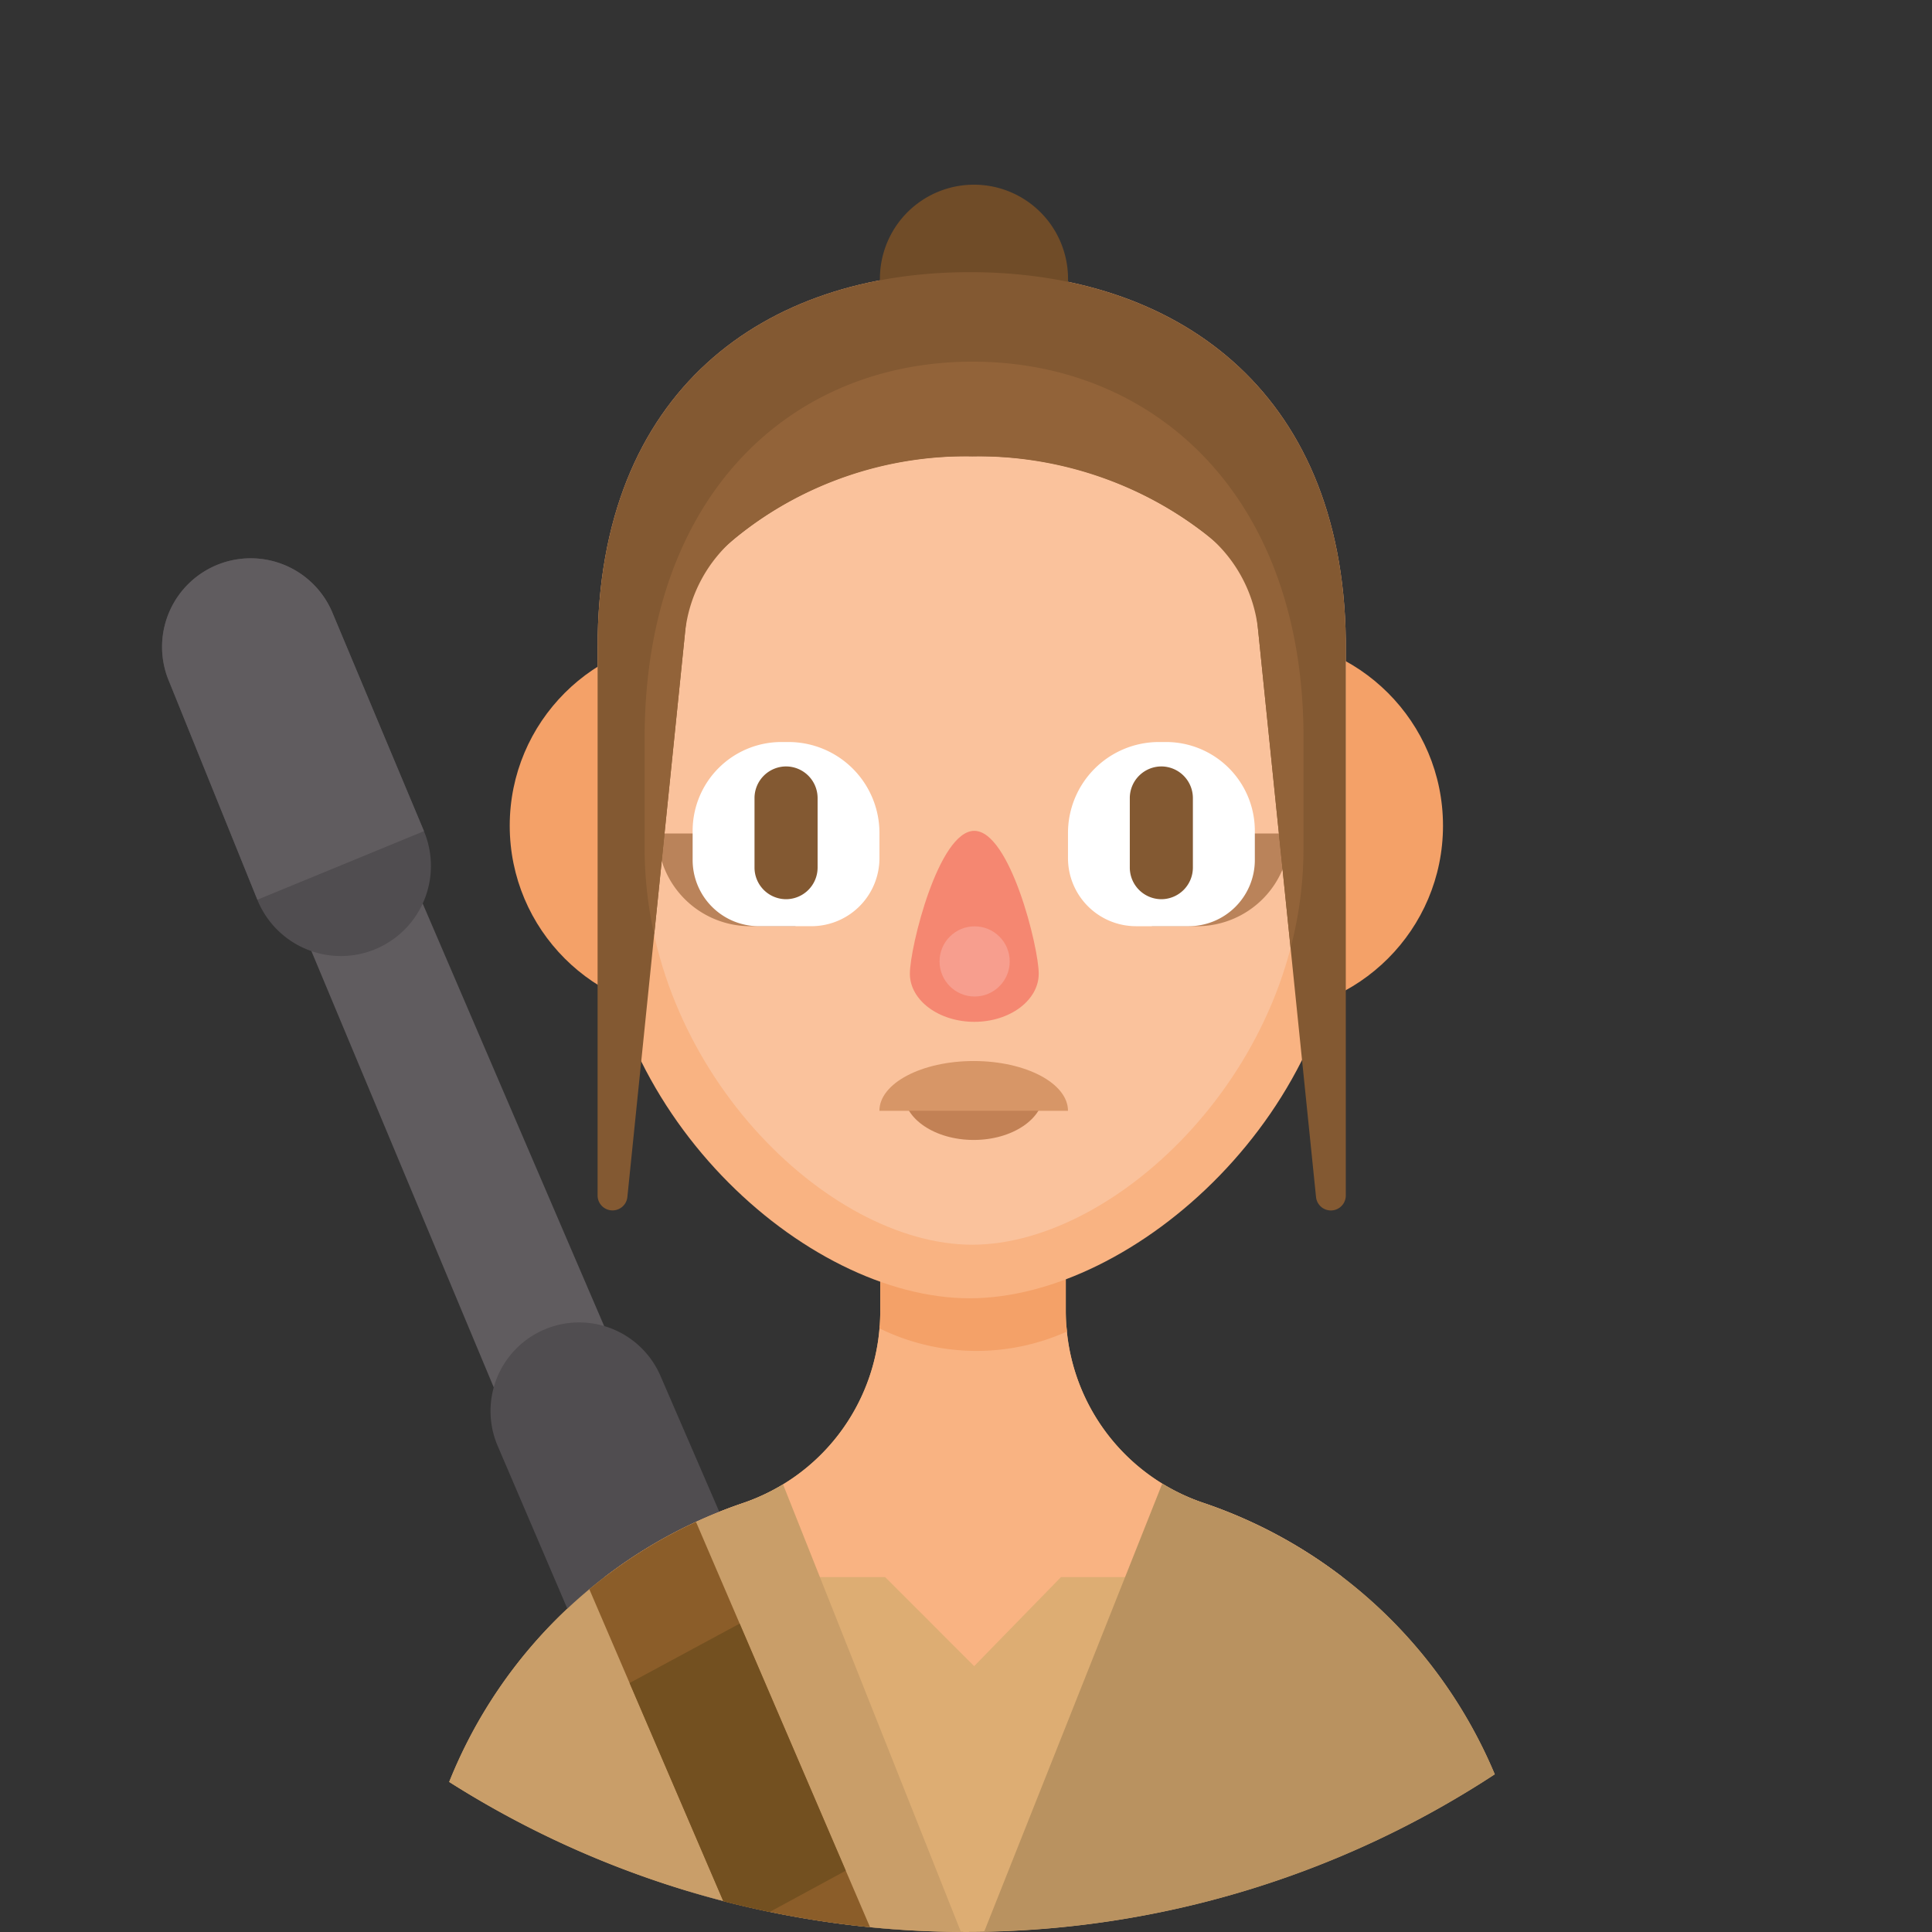 <svg xmlns="http://www.w3.org/2000/svg" viewBox="0 0 141.032 141.031">
  <rect x="0" y="0" width="141.032" height="141.031" fill="#333333" stroke="none"/>
  <title>Fichier 1</title>
  <g id="Calque_2" data-name="Calque 2">
    <g id="board">
      <g>
        <g>
          <path d="M87.818,109.7A14.77,14.77,0,0,1,77.8,95.666V79.252H64.257V95.69a14.772,14.772,0,0,1-9.994,14.023,35.373,35.373,0,0,0-21.473,20.365,70.456,70.456,0,0,0,76.324-.559A35.365,35.365,0,0,0,87.818,109.7Z" style="fill: #ddad73"/>
          <path d="M62.92,140.618,24.571,51.323a4.339,4.339,0,0,0-7.991,3.386l34.993,83.728A70.285,70.285,0,0,0,62.92,140.618Z" style="fill: #605c5f"/>
          <path d="M48.217,100.446a6.468,6.468,0,0,0-11.883,5.113l13.911,32.5A70.3,70.3,0,0,0,65.7,140.849Z" style="fill: #504d50"/>
          <path d="M27.884,69.063a6.576,6.576,0,0,1-9.1-3.386l-6.434-15.91a6.468,6.468,0,0,1,2.871-8.235h0a6.47,6.47,0,0,1,9.013,3.122l6.712,16.017a6.576,6.576,0,0,1-3.067,8.393Z" style="fill: #504d50"/>
          <g>
            <circle cx="50.915" cy="60.276" r="13.706" style="fill: #f4a168"/>
            <circle cx="91.63" cy="60.276" r="13.706" style="fill: #f4a168"/>
          </g>
          <path d="M54.263,109.713a35.1,35.1,0,0,0-10.133,5.412H64.616l6.495,6.5,6.338-6.5H98A35.022,35.022,0,0,0,87.818,109.7a14.754,14.754,0,0,1-9.972-12.916H64.215A14.756,14.756,0,0,1,54.263,109.713Z" style="fill: #f9b382"/>
          <path d="M77.8,95.666V79.252H64.257V92.617h0V95.69c0,.43-.022.855-.058,1.279a16.1,16.1,0,0,0,13.686.231A14.883,14.883,0,0,1,77.8,95.666Z" style="fill: #f4a168"/>
          <path d="M98.24,46.7C98,28.308,85.666,19.867,70.807,19.867c-15.008,0-27.184,8.61-27.184,27.394V64.287c0,16.768,15.109,30.485,27.155,30.485S98.24,81.054,98.24,64.287Z" style="fill: #f9b382"/>
          <path d="M95.153,53.365C94.942,35.933,84.08,26.4,70.995,26.4c-13.216,0-23.938,9.7-23.938,27.5v8.07c0,15.89,13.305,28.891,23.913,28.891s24.184-13,24.184-28.891Z" style="fill: #fac29c"/>
          <path d="M75.825,71.078c0,1.941-2.106,3.514-4.7,3.514s-4.706-1.573-4.706-3.514S68.521,60.65,71.12,60.65,75.825,69.137,75.825,71.078Z" style="fill: #f58771"/>
          <g>
            <path d="M94.154,60.843H80.413l3.681,6.767h3.294A6.767,6.767,0,0,0,94.154,60.843Z" style="fill: #ba835a"/>
            <path d="M84.6,54.166h.512A6.482,6.482,0,0,1,91.6,60.648v2.13a4.833,4.833,0,0,1-4.833,4.833H82.931a4.97,4.97,0,0,1-4.97-4.97V60.807A6.641,6.641,0,0,1,84.6,54.166Z" style="fill: #fff"/>
            <path d="M84.778,65.64h0a2.311,2.311,0,0,1-2.305-2.3V58.248a2.312,2.312,0,0,1,2.305-2.3h0a2.311,2.311,0,0,1,2.3,2.3v5.089A2.31,2.31,0,0,1,84.778,65.64Z" style="fill: #835932"/>
            <path d="M86.763,67.61" style="fill: #f9a870"/>
          </g>
          <g>
            <path d="M48,60.843H61.744l-3.68,6.767H54.769A6.767,6.767,0,0,1,48,60.843Z" style="fill: #ba835a"/>
            <path d="M55.53,54.166h3.833A4.832,4.832,0,0,1,64.195,59V61.13a6.48,6.48,0,0,1-6.48,6.48H57.2a6.642,6.642,0,0,1-6.642-6.642V59.135A4.969,4.969,0,0,1,55.53,54.166Z" transform="translate(114.756 121.776) rotate(180)" style="fill: #fff"/>
            <path d="M57.378,65.64h0a2.31,2.31,0,0,0,2.305-2.3V58.248a2.311,2.311,0,0,0-2.305-2.3h0a2.311,2.311,0,0,0-2.3,2.3v5.089A2.31,2.31,0,0,0,57.378,65.64Z" style="fill: #835932"/>
            <path d="M55.393,67.61" style="fill: #f9a870"/>
          </g>
          <path d="M65.965,79.757c0,1.909,2.289,3.457,5.113,3.457s5.113-1.547,5.113-3.457" style="fill: #c28155"/>
          <path d="M64.195,81.088c0-2.007,3.082-3.635,6.883-3.635s6.883,1.628,6.883,3.635" style="fill: #d79667"/>
          <circle cx="71.146" cy="70.182" r="2.561" style="fill: #f79e8e"/>
          <path d="M77.961,27.362H64.232V20.348A6.865,6.865,0,0,1,71.1,13.482h0a6.866,6.866,0,0,1,6.864,6.866Z" style="fill: #704c28"/>
          <path d="M70.807,19.867c-15.008,0-27.184,8.61-27.184,27.394V87.279a1.09,1.09,0,0,0,2.173.111L50.381,42.5a26.4,26.4,0,0,1,20.595-9.191A26.836,26.836,0,0,1,91.452,42.2l4.616,45.186a1.089,1.089,0,0,0,2.172-.111V46.7C98,28.308,85.666,19.867,70.807,19.867Z" style="fill: #835932"/>
          <path d="M70.995,26.4c-13.216,0-23.938,9.7-23.938,27.5v8.07a28.93,28.93,0,0,0,.7,6.259L50,46.248a10.487,10.487,0,0,1,3.789-7.086,26.9,26.9,0,0,1,17.188-5.851,27.347,27.347,0,0,1,16.936,5.576,10.424,10.424,0,0,1,3.936,7.2L94.21,69.2a28.529,28.529,0,0,0,.943-7.239v-8.6C94.942,35.933,84.08,26.4,70.995,26.4Z" style="fill: #926339"/>
          <path d="M55.393,67.61" style="fill: #f9a870"/>
          <path d="M86.119,108.993q-.568-.274-1.106-.593c-.045-.027-.094-.047-.139-.074h-.043L71.846,141c.1,0,.206,0,.308,0a70.152,70.152,0,0,0,36.961-11.481,35.365,35.365,0,0,0-21.3-19.822,14.688,14.688,0,0,1-1.38-.552C86.33,109.1,86.225,109.045,86.119,108.993Z" style="fill: #b99260"/>
          <path d="M32.791,130.078a70.152,70.152,0,0,0,37.23,10.944h.123L57.163,108.363c-.051.031-.108.055-.16.085q-.514.3-1.057.566c-.107.053-.214.1-.323.154a14.322,14.322,0,0,1-1.36.545A35.373,35.373,0,0,0,32.791,130.078Z" style="fill: #c99e69"/>
          <path d="M50.806,111.094a35.19,35.19,0,0,0-7.785,4.919l9.78,22.772a70.265,70.265,0,0,0,10.712,1.9Z" style="fill: #8b5d29"/>
          <path d="M45.959,122.856,52.8,138.785q1.675.433,3.382.785l5.557-3.015-7.746-18.034Z" style="fill: #735020"/>
          <path d="M18.789,65.677l-6.434-15.91a6.468,6.468,0,0,1,2.871-8.235h0a6.47,6.47,0,0,1,9.013,3.122l6.712,16.017" style="fill: #605c5f"/>
        </g>
      </g>
    </g>
  </g>
</svg>
